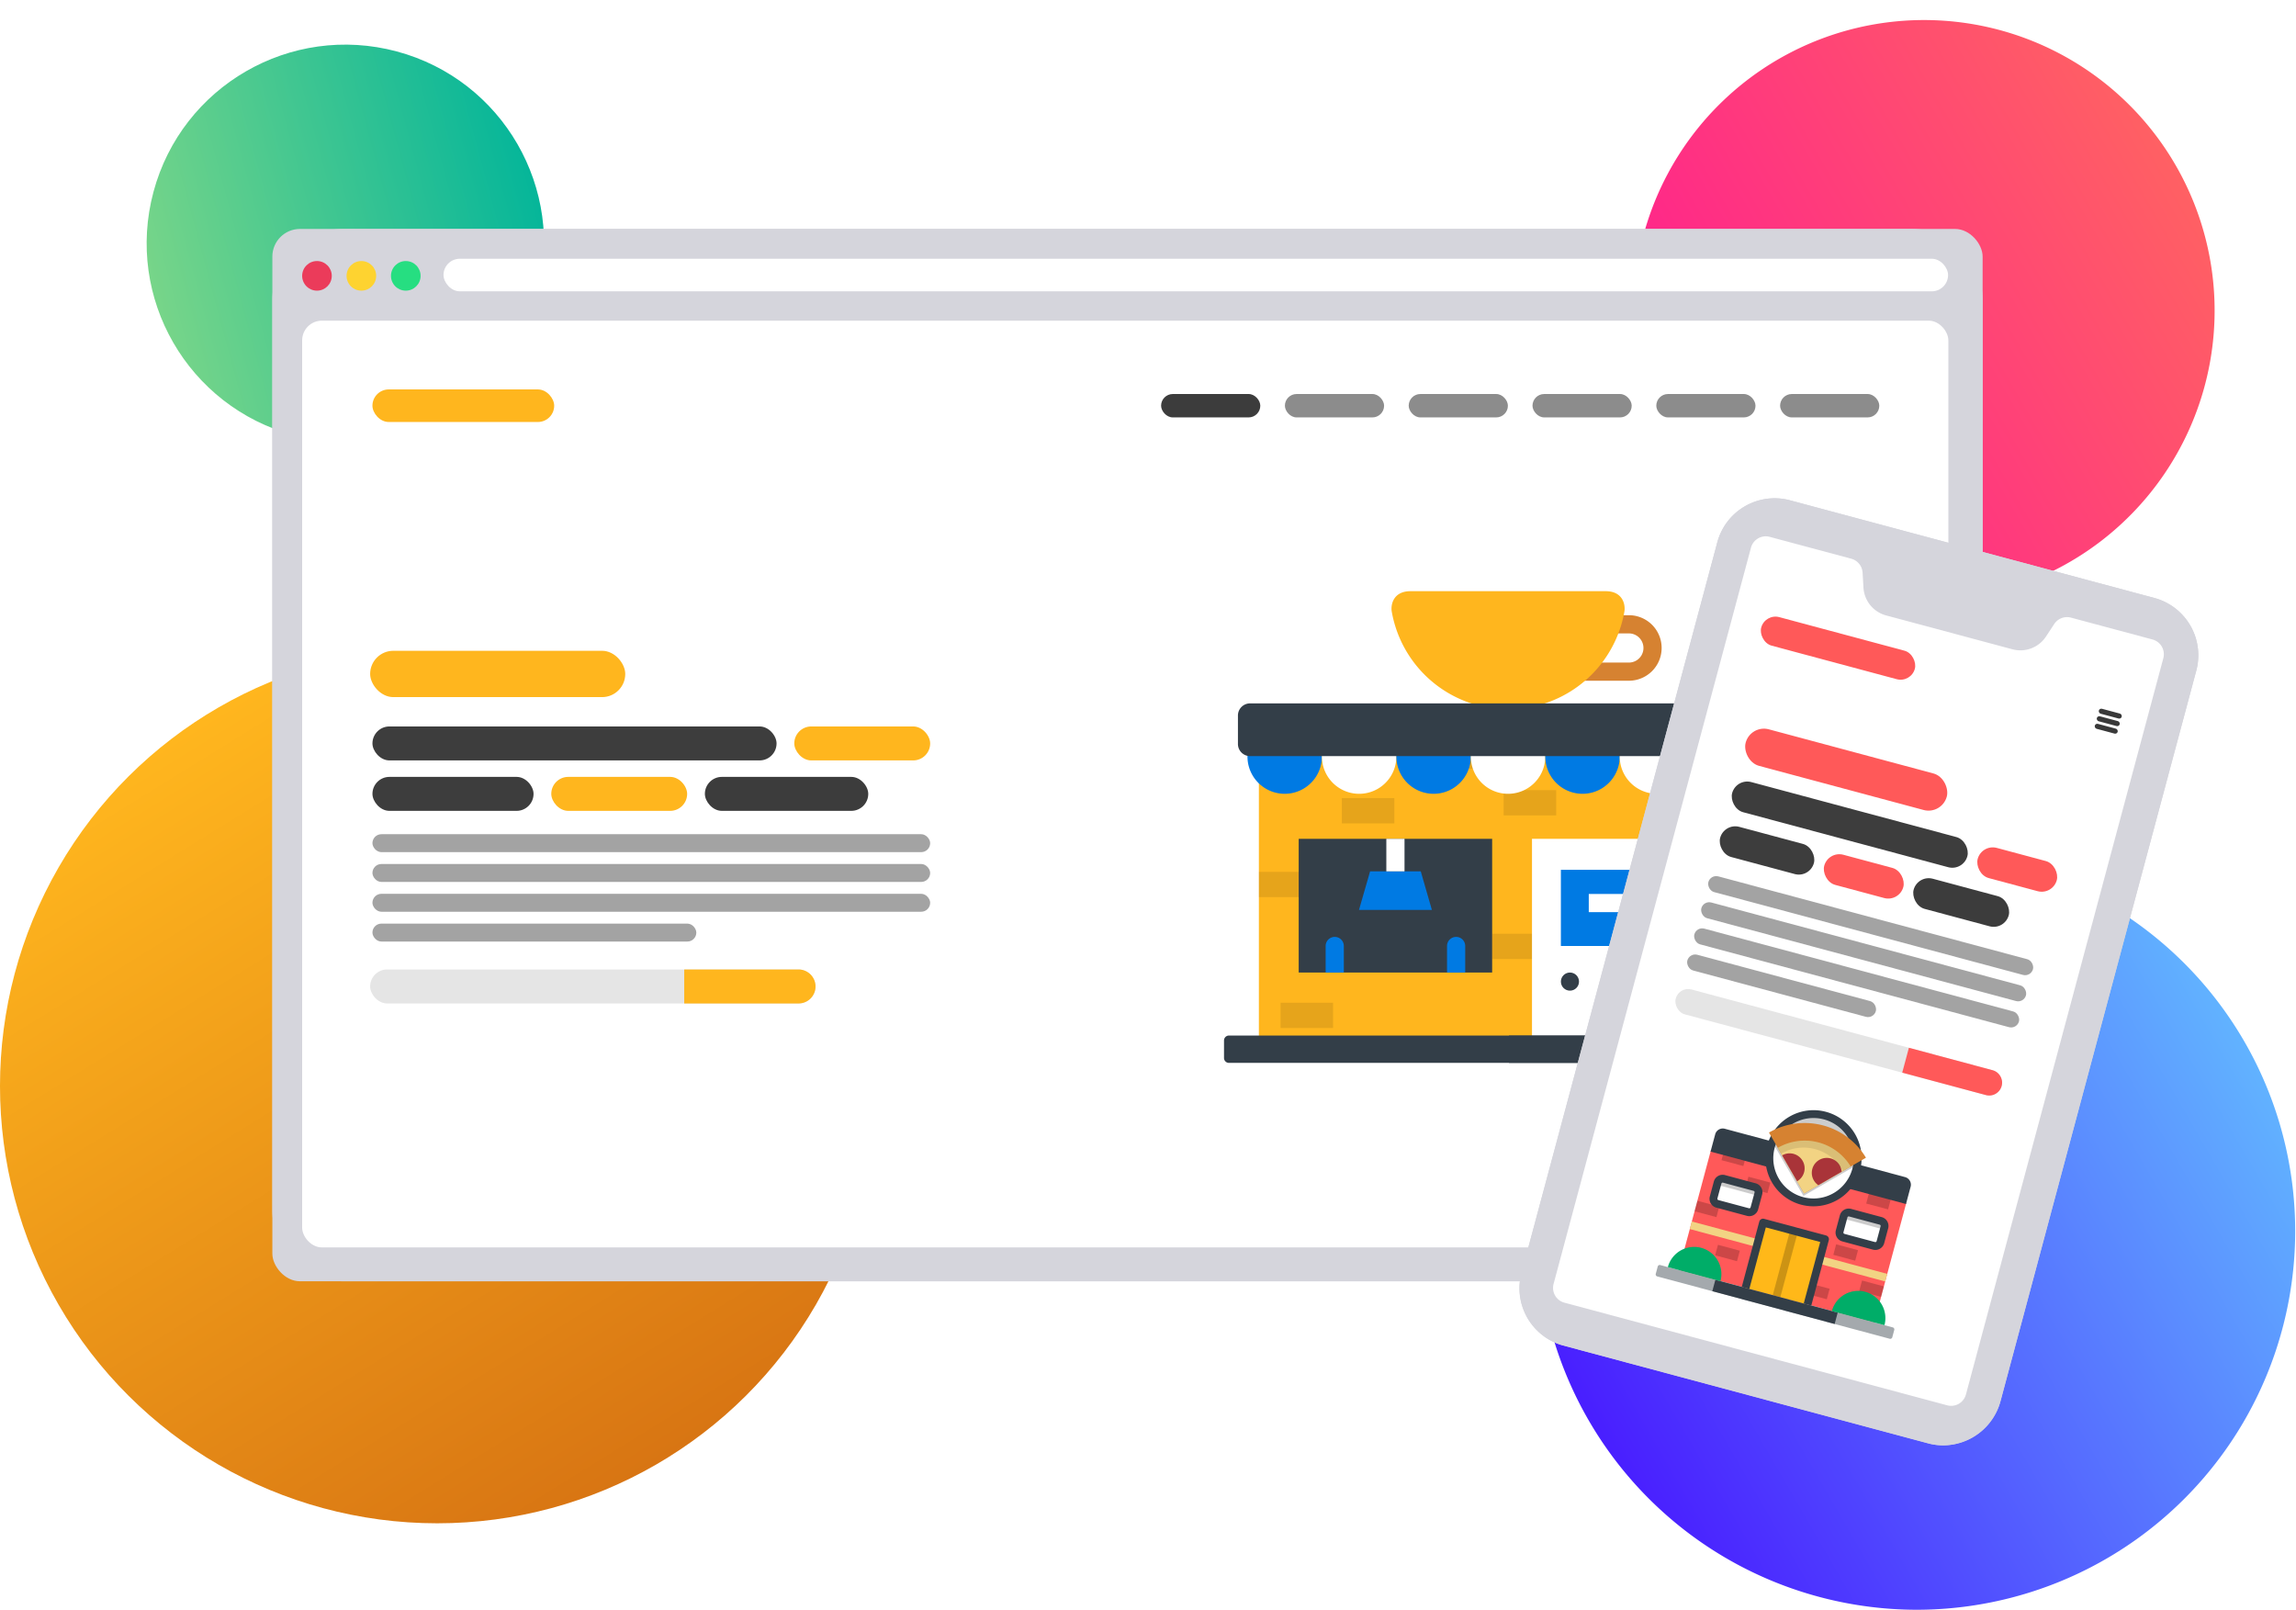 <svg xmlns="http://www.w3.org/2000/svg" xmlns:xlink="http://www.w3.org/1999/xlink" viewBox="0 0 581.686 407.816"><defs><style>.a{fill:url(#a);}.b{fill:url(#b);}.c{fill:url(#c);}.d{fill:url(#d);}.e{fill:#d5d5dc;}.f{fill:#fff;}.g{fill:#eb3b5a;}.h{fill:#fed330;}.i{fill:#26de81;}.j{fill:#ffb61e;}.k,.m,.n{fill:#1b1b1b;}.k{opacity:0.5;}.l{fill:#3c3c3c;}.m{opacity:0.849;}.n{opacity:0.4;}.o{fill:#e5e5e5;}.p{fill:#d68231;}.q{opacity:0.1;}.r{fill:#007ae3;}.s{fill:#333e48;}.t{fill:#ff5959;}.u{fill:#393939;}.v{fill:#f2d383;}.w,.z{opacity:0.2;}.x{fill:#a4a9ad;}.y{fill:#ffb819;}.aa{fill:#a93439;}.ab{fill:#00ad68;}.ac{filter:url(#g);}.ad{filter:url(#e);}</style><linearGradient id="a" x1="0.072" y1="0.756" x2="0.96" y2="0.242" gradientUnits="objectBoundingBox"><stop offset="0" stop-color="#77d589"/><stop offset="1" stop-color="#02b59a"/></linearGradient><linearGradient id="b" x1="0.072" y1="0.756" x2="0.922" y2="0.23" gradientUnits="objectBoundingBox"><stop offset="0" stop-color="#ffb61e"/><stop offset="1" stop-color="#d87513"/></linearGradient><linearGradient id="c" x1="0.072" y1="0.756" x2="0.96" y2="0.242" gradientUnits="objectBoundingBox"><stop offset="0" stop-color="#491eff"/><stop offset="1" stop-color="#62b7ff"/></linearGradient><linearGradient id="d" x1="0.072" y1="0.756" x2="0.96" y2="0.242" gradientUnits="objectBoundingBox"><stop offset="0" stop-color="#ff1e8f"/><stop offset="1" stop-color="#ff6262"/></linearGradient><filter id="e" x="46.5" y="35.5" width="478.293" height="311.597" filterUnits="userSpaceOnUse"><feOffset input="SourceAlpha"/><feGaussianBlur stdDeviation="7.5" result="f"/><feFlood flood-color="#1b1b1b" flood-opacity="0.2"/><feComposite operator="in" in2="f"/><feComposite in="SourceGraphic"/></filter><filter id="g" x="362.514" y="103.692" width="216.884" height="284.974" filterUnits="userSpaceOnUse"><feOffset input="SourceAlpha"/><feGaussianBlur stdDeviation="7.5" result="h"/><feFlood flood-color="#1b1b1b" flood-opacity="0.2"/><feComposite operator="in" in2="h"/><feComposite in="SourceGraphic"/></filter></defs><g transform="translate(-1054 1260)"><g transform="translate(0.35 0.316)"><ellipse class="a" cx="50.331" cy="50.331" rx="50.331" ry="50.331" transform="translate(1105.565 -1260.316) rotate(15.009)"/><ellipse class="b" cx="110.772" cy="110.772" rx="110.772" ry="110.772" transform="translate(1275.193 -1095.946) rotate(90)"/><path class="c" d="M3.3,120.945a95.942,95.942,0,1,1,92.711,71.2A96.181,96.181,0,0,1,3.3,120.945Z" transform="translate(1443.192 -1044.644)"/><path class="d" d="M8.621,108.214a73.609,73.609,0,1,1,65.108,39.117A73.327,73.327,0,0,1,8.621,108.214Z" transform="translate(1467.46 -1255.351)"/></g><g transform="translate(291 -510)"><g class="ad" transform="matrix(1, 0, 0, 1, 763, -750)"><path class="e" d="M18,266.6a18,18,0,0,1-18-18V18A18,18,0,0,1,18,0H415.293a18,18,0,0,1,18,18V248.6a18,18,0,0,1-18,18Z" transform="translate(69 58)"/></g><g transform="translate(832 -692)"><rect class="e" width="433.294" height="266.598" rx="7"/><rect class="f" width="417.062" height="234.785" rx="5" transform="translate(7.551 23.233)"/><g transform="translate(7.551 8.132)"><circle class="g" cx="3.751" cy="3.751" r="3.751" transform="translate(0 0)"/><circle class="h" cx="3.751" cy="3.751" r="3.751" transform="translate(11.252 0)"/><circle class="i" cx="3.751" cy="3.751" r="3.751" transform="translate(22.503 0)"/></g><rect class="f" width="381.177" height="8.251" rx="4.126" transform="translate(43.363 7.551)"/><rect class="j" width="46.043" height="8.251" rx="4.126" transform="translate(25.358 40.658)"/><rect class="k" width="25.133" height="5.928" rx="2.964" transform="translate(381.983 41.819)"/><rect class="k" width="25.133" height="5.928" rx="2.964" transform="translate(287.89 41.819)"/><rect class="k" width="25.133" height="5.928" rx="2.964" transform="translate(350.618 41.819)"/><rect class="k" width="25.133" height="5.928" rx="2.964" transform="translate(256.525 41.819)"/><rect class="k" width="25.133" height="5.928" rx="2.964" transform="translate(319.254 41.819)"/><rect class="l" width="25.133" height="5.928" rx="2.964" transform="translate(225.161 41.819)"/><g transform="translate(24.777 106.871)"><g transform="translate(0 0)"><rect class="j" width="64.629" height="11.736" rx="5.868"/><rect class="m" width="102.383" height="8.608" rx="4.304" transform="translate(0.581 19.167)"/><rect class="m" width="40.816" height="8.608" rx="4.304" transform="translate(0.581 31.945)"/><rect class="n" width="141.298" height="4.542" rx="2.271" transform="translate(0.581 46.466)"/><rect class="n" width="141.298" height="4.542" rx="2.271" transform="translate(0.581 54.016)"/><rect class="n" width="141.298" height="4.542" rx="2.271" transform="translate(0.581 61.567)"/><rect class="n" width="82.054" height="4.542" rx="2.271" transform="translate(0.581 69.118)"/><rect class="j" width="34.426" height="8.608" rx="4.304" transform="translate(107.452 19.167)"/><rect class="j" width="34.426" height="8.608" rx="4.304" transform="translate(45.885 31.945)"/><rect class="l" width="41.396" height="8.608" rx="4.304" transform="translate(84.8 31.945)"/></g><g transform="translate(0 80.734)"><rect class="o" width="112.838" height="8.611" rx="4.306" transform="translate(0 0)"/><path class="j" d="M0,0H28.959a4.306,4.306,0,0,1,4.306,4.306v0a4.306,4.306,0,0,1-4.306,4.306H0a0,0,0,0,1,0,0V0A0,0,0,0,1,0,0Z" transform="translate(79.573 0)"/></g></g><g transform="translate(241.1 91.77)"><path class="p" d="M334.511,81.7H322.633V77.1h11.878a3.694,3.694,0,1,0,0-7.388h-3.587V65.1h3.587a8.3,8.3,0,1,1,0,16.6Z" transform="translate(-231.939 -59.015)"/><g transform="translate(8.833 0)"><path class="j" d="M205.2,43.448c4.414,0,5.043,3.489,4.751,5.167a29.92,29.92,0,0,1-58.94,0c-.292-1.678.337-5.167,4.751-5.167Z" transform="translate(-117.348 -43.448)"/><rect class="j" width="126.259" height="82.788" transform="translate(0 34.59)"/></g><rect class="q" width="13.305" height="6.403" transform="translate(8.833 71.103)"/><rect class="q" width="13.305" height="6.403" transform="translate(29.847 52.424)"/><rect class="q" width="13.305" height="6.403" transform="translate(70.849 50.403)"/><rect class="q" width="13.305" height="6.403" transform="translate(50.334 38.587)"/><rect class="q" width="13.305" height="6.403" transform="translate(121.788 59.539)"/><rect class="q" width="13.305" height="6.403" transform="translate(119.593 98.883)"/><rect class="q" width="13.305" height="6.403" transform="translate(91.622 104.874)"/><rect class="q" width="13.305" height="6.403" transform="translate(67.997 86.788)"/><rect class="q" width="13.305" height="6.403" transform="translate(14.329 104.26)"/><path class="r" d="M21.145,177.951v4.09a9.431,9.431,0,1,0,18.862,0v-4.09Z" transform="translate(-15.201 -140.141)"/><path class="f" d="M88.246,177.951v4.09a9.431,9.431,0,1,0,18.862,0v-4.09Z" transform="translate(-63.439 -140.141)"/><path class="r" d="M155.347,177.951v4.09a9.431,9.431,0,0,0,18.862,0v-4.09Z" transform="translate(-111.678 -140.141)"/><path class="f" d="M222.449,177.951v4.09a9.431,9.431,0,1,0,18.862,0v-4.09Z" transform="translate(-159.917 -140.141)"/><path class="r" d="M289.551,177.951v4.09a9.431,9.431,0,0,0,18.862,0v-4.09Z" transform="translate(-208.156 -140.141)"/><path class="f" d="M356.652,177.951v4.09a9.431,9.431,0,1,0,18.862,0v-4.09Z" transform="translate(-256.395 -140.141)"/><path class="r" d="M423.754,177.951v4.09a9.431,9.431,0,1,0,18.862,0v-4.09Z" transform="translate(-304.634 -140.141)"/><path class="s" d="M149.42,154.861a3.08,3.08,0,0,1-3.071,3.071H15.62a3.08,3.08,0,0,1-3.071-3.071v-7.221a3.08,3.08,0,0,1,3.071-3.071H146.349a3.08,3.08,0,0,1,3.071,3.071v7.221Z" transform="translate(-9.021 -116.144)"/><rect class="f" width="41.518" height="54.639" transform="translate(78.026 62.738)"/><rect class="r" width="26.877" height="19.299" transform="translate(85.346 70.587)"/><rect class="f" width="12.749" height="4.606" transform="translate(92.411 76.707)"/><g transform="translate(0 96.612)"><circle class="s" cx="2.295" cy="2.295" r="2.295" transform="translate(85.348)"/><path class="s" d="M143.926,449.614a1.244,1.244,0,0,1-1.24,1.241H1.24A1.244,1.244,0,0,1,0,449.614v-4.439a1.244,1.244,0,0,1,1.24-1.241H142.686a1.244,1.244,0,0,1,1.24,1.241v4.439Z" transform="translate(0 -427.967)"/></g><rect class="s" width="53.168" height="6.92" transform="translate(72.2 112.578)"/><rect class="s" width="49.008" height="33.872" transform="translate(18.924 62.738)"/><path class="r" d="M137.292,295.944H124.454l-2.817,9.775h18.472Z" transform="translate(-87.444 -224.966)"/><rect class="f" width="4.606" height="8.24" transform="translate(41.125 62.738)"/><g transform="translate(25.75 87.583)"><path class="r" d="M91.6,364.041v-6.725a2.3,2.3,0,0,1,4.606,0v6.725H91.6Z" transform="translate(-91.601 -355.012)"/><path class="r" d="M201,364.041v-6.725a2.3,2.3,0,1,1,4.606,0v6.725H201Z" transform="translate(-170.248 -355.012)"/></g></g></g><g class="ac" transform="matrix(1, 0, 0, 1, 763, -750)"><path class="e" d="M103.648,239.483,10.86,214.62A15.04,15.04,0,0,1,.542,196.028L50,11.434A15.039,15.039,0,0,1,68.235.491l92.788,24.862a15.041,15.041,0,0,1,10.319,18.593L121.88,228.541a15.212,15.212,0,0,1-14.516,11.433A14.336,14.336,0,0,1,103.648,239.483Z" transform="translate(385.01 126.19)"/></g><g transform="matrix(0.966, 0.259, -0.259, 0.966, 1201.975, -627.143)"><path class="e" d="M14.779,0H110.84a15.04,15.04,0,0,1,14.779,15.288V206.395a15.04,15.04,0,0,1-14.779,15.288H14.779A15.04,15.04,0,0,1,0,206.395V15.288A15.04,15.04,0,0,1,14.779,0Z" transform="translate(0 0)"/><path class="f" d="M3.862,200.842A3.874,3.874,0,0,1,0,196.98V162.219H108.146V196.98a3.874,3.874,0,0,1-3.862,3.863ZM0,162.219V30.9H108.146v131.32ZM0,30.9V3.863A3.874,3.874,0,0,1,3.863,0H25.282a3.9,3.9,0,0,1,3.669,2.665l1.2,3.631a7.761,7.761,0,0,0,7.338,5.292H70.66A7.761,7.761,0,0,0,78,6.3l1.2-3.631A3.9,3.9,0,0,1,82.864,0h21.419a3.874,3.874,0,0,1,3.862,3.863V30.9Z" transform="translate(8.586 10.27)"/><g transform="translate(16.333 29.284)"><rect class="t" width="40.293" height="7.482" rx="3.741"/><g transform="translate(88.054 1.255)"><rect class="u" width="6.002" height="1.293" rx="0.646" transform="translate(0 0)"/><rect class="u" width="6.002" height="1.293" rx="0.646" transform="translate(0 1.977)"/><rect class="u" width="6.002" height="1.293" rx="0.646" transform="translate(0 3.955)"/></g></g><g transform="translate(19.748 57.42)"><rect class="t" width="52.747" height="9.582" rx="4.791" transform="translate(0.332 0)"/><rect class="n" width="85.139" height="4.122" rx="2.061" transform="translate(0.35 39.293)"/><rect class="n" width="85.139" height="4.122" rx="2.061" transform="translate(0.35 46.146)"/><rect class="n" width="85.139" height="4.122" rx="2.061" transform="translate(0.35 52.998)"/><rect class="n" width="49.441" height="4.122" rx="2.061" transform="translate(0.35 59.851)"/><rect class="m" width="61.69" height="7.91" rx="3.955" transform="translate(0.332 14.059)"/><rect class="m" width="24.593" height="7.91" rx="3.955" transform="translate(0.332 25.801)"/><rect class="t" width="20.744" height="7.91" rx="3.955" transform="translate(64.727 14.059)"/><rect class="t" width="20.744" height="7.91" rx="3.955" transform="translate(27.63 25.801)"/><rect class="l" width="24.943" height="7.91" rx="3.955" transform="translate(51.078 25.801)"/><rect class="o" width="85.489" height="6.524" rx="3.262" transform="translate(0 68.726)"/><path class="t" d="M0,0H21.94A3.262,3.262,0,0,1,25.2,3.262v0A3.262,3.262,0,0,1,21.94,6.524H0a0,0,0,0,1,0,0V0A0,0,0,0,1,0,0Z" transform="translate(60.286 68.726)"/></g><g transform="translate(32.927 147.257)"><rect class="t" width="51.256" height="31.318" transform="translate(5.388 17.043)"/><g transform="translate(5.388 35.636)"><rect class="v" width="17.504" height="1.985"/><rect class="v" width="17.504" height="1.985" transform="translate(33.752 0)"/></g><rect class="w" width="2.867" height="2.76" transform="translate(5.388 45.601)"/><rect class="w" width="5.735" height="2.76" transform="translate(5.388 30.197)"/><rect class="w" width="5.735" height="2.76" transform="translate(42.201 31.752)"/><rect class="w" width="5.735" height="2.76" transform="translate(37.783 43.049)"/><rect class="w" width="5.735" height="2.76" transform="translate(46.876 17.043)"/><rect class="w" width="5.735" height="2.76" transform="translate(50.91 38.909)"/><rect class="w" width="5.735" height="2.76" transform="translate(16.304 20.967)"/><rect class="w" width="5.735" height="2.76" transform="translate(8.628 15.927)"/><rect class="w" width="5.735" height="2.76" transform="translate(13.314 39.628)"/><path class="x" d="M62.034,2.448a.536.536,0,0,1-.535.535H.535A.536.536,0,0,1,0,2.448V.535A.536.536,0,0,1,.535,0H61.5a.536.536,0,0,1,.535.535V2.448Z" transform="translate(0 48.36)"/><rect class="y" width="16.248" height="17.126" transform="translate(22.892 31.234)"/><g class="z" transform="translate(30.023 31.234)"><rect width="1.985" height="17.126"/></g><path class="s" d="M51.256,6.524V1.985A1.991,1.991,0,0,0,49.271,0H1.985A1.991,1.991,0,0,0,0,1.985V6.524Z" transform="translate(5.388 10.783)"/><circle class="f" cx="11.183" cy="11.183" r="11.183" transform="translate(19.832 0.993)"/><path class="w" d="M11.184,0A11.167,11.167,0,0,0,.083,12.525a.237.237,0,0,1,.026.068,11.109,11.109,0,0,1,.5-2.1L11.184,21.067,21.756,10.494a11.112,11.112,0,0,1,.5,2.1.194.194,0,0,1,.025-.063A11.167,11.167,0,0,0,11.184,0Z" transform="translate(19.832 0.993)"/><path class="s" d="M12.176,24.353A12.176,12.176,0,1,1,24.353,12.176,12.19,12.19,0,0,1,12.176,24.353Zm0-22.367A10.191,10.191,0,1,0,22.368,12.177,10.2,10.2,0,0,0,12.176,1.985Z" transform="translate(18.84 0)"/><path class="p" d="M0,5.3,12.582,17.882,25.375,5.089A18.1,18.1,0,0,0,0,5.3Z" transform="translate(18.434 3.516)"/><path class="v" d="M0,3.991l9.423,9.423,9.634-9.634A13.628,13.628,0,0,0,0,3.991Z" transform="translate(21.593 7.983)"/><g transform="translate(23.152 11.092)"><path class="aa" d="M5.357,6.466A3.788,3.788,0,1,0,0,1.109Z" transform="translate(0 1.332)"/><path class="aa" d="M1.109,1.11A3.789,3.789,0,0,0,2.535,7.363L7.363,2.535A3.789,3.789,0,0,0,1.109,1.11Z" transform="translate(8.271 0)"/></g><path class="q" d="M19.057,3.781A13.628,13.628,0,0,0,0,3.991L1.194,5.185a11.363,11.363,0,0,1,16.07,0c.065.065.126.133.19.2Z" transform="translate(21.593 7.983)"/><path class="f" d="M10.686,1.323A1.327,1.327,0,0,0,9.363,0H1.323A1.327,1.327,0,0,0,0,1.323v3.9A1.327,1.327,0,0,0,1.323,6.55H9.363a1.327,1.327,0,0,0,1.323-1.323Z" transform="translate(42.2 23.096)"/><path class="w" d="M9.363,0H1.323A1.327,1.327,0,0,0,0,1.323v1.9A1.327,1.327,0,0,1,1.323,1.9H9.363a1.327,1.327,0,0,1,1.323,1.323v-1.9A1.327,1.327,0,0,0,9.363,0Z" transform="translate(42.2 23.096)"/><path class="s" d="M10.356,8.535H2.316A2.319,2.319,0,0,1,0,6.219v-3.9A2.319,2.319,0,0,1,2.316,0h8.039a2.319,2.319,0,0,1,2.316,2.316v3.9A2.319,2.319,0,0,1,10.356,8.535Zm-8.04-6.55a.335.335,0,0,0-.331.331v3.9a.335.335,0,0,0,.331.331h8.039a.335.335,0,0,0,.331-.331v-3.9a.335.335,0,0,0-.331-.331Z" transform="translate(41.208 22.103)"/><path class="f" d="M0,1.323A1.327,1.327,0,0,1,1.323,0H9.363a1.327,1.327,0,0,1,1.323,1.323v3.9A1.327,1.327,0,0,1,9.363,6.55H1.323A1.327,1.327,0,0,1,0,5.226v-3.9Z" transform="translate(9.146 23.096)"/><path class="w" d="M1.323,0H9.363a1.327,1.327,0,0,1,1.323,1.323v1.9A1.327,1.327,0,0,0,9.363,1.9H1.323A1.327,1.327,0,0,0,0,3.221v-1.9A1.327,1.327,0,0,1,1.323,0Z" transform="translate(9.146 23.096)"/><g transform="translate(8.153 22.103)"><path class="s" d="M10.356,8.535H2.316A2.319,2.319,0,0,1,0,6.219v-3.9A2.319,2.319,0,0,1,2.316,0h8.039a2.319,2.319,0,0,1,2.316,2.316v3.9A2.319,2.319,0,0,1,10.356,8.535Zm-8.04-6.55a.335.335,0,0,0-.331.331v3.9a.335.335,0,0,0,.331.331h8.039a.335.335,0,0,0,.331-.331v-3.9a.335.335,0,0,0-.331-.331Z" transform="translate(0 0)"/><rect class="s" width="32.084" height="2.983" transform="translate(6.822 26.257)"/></g><g transform="translate(2.513 41.461)"><path class="ab" d="M13.8,6.9A6.9,6.9,0,0,0,0,6.9Z" transform="translate(43.012 0)"/><path class="ab" d="M13.8,6.9A6.9,6.9,0,0,0,0,6.9Z"/></g><path class="s" d="M18.233,18.118H16.248V1.985H1.985V18.118H0V.993A.993.993,0,0,1,.993,0H17.241a.993.993,0,0,1,.993.993V18.118Z" transform="translate(21.9 30.242)"/></g></g></g></g></svg>